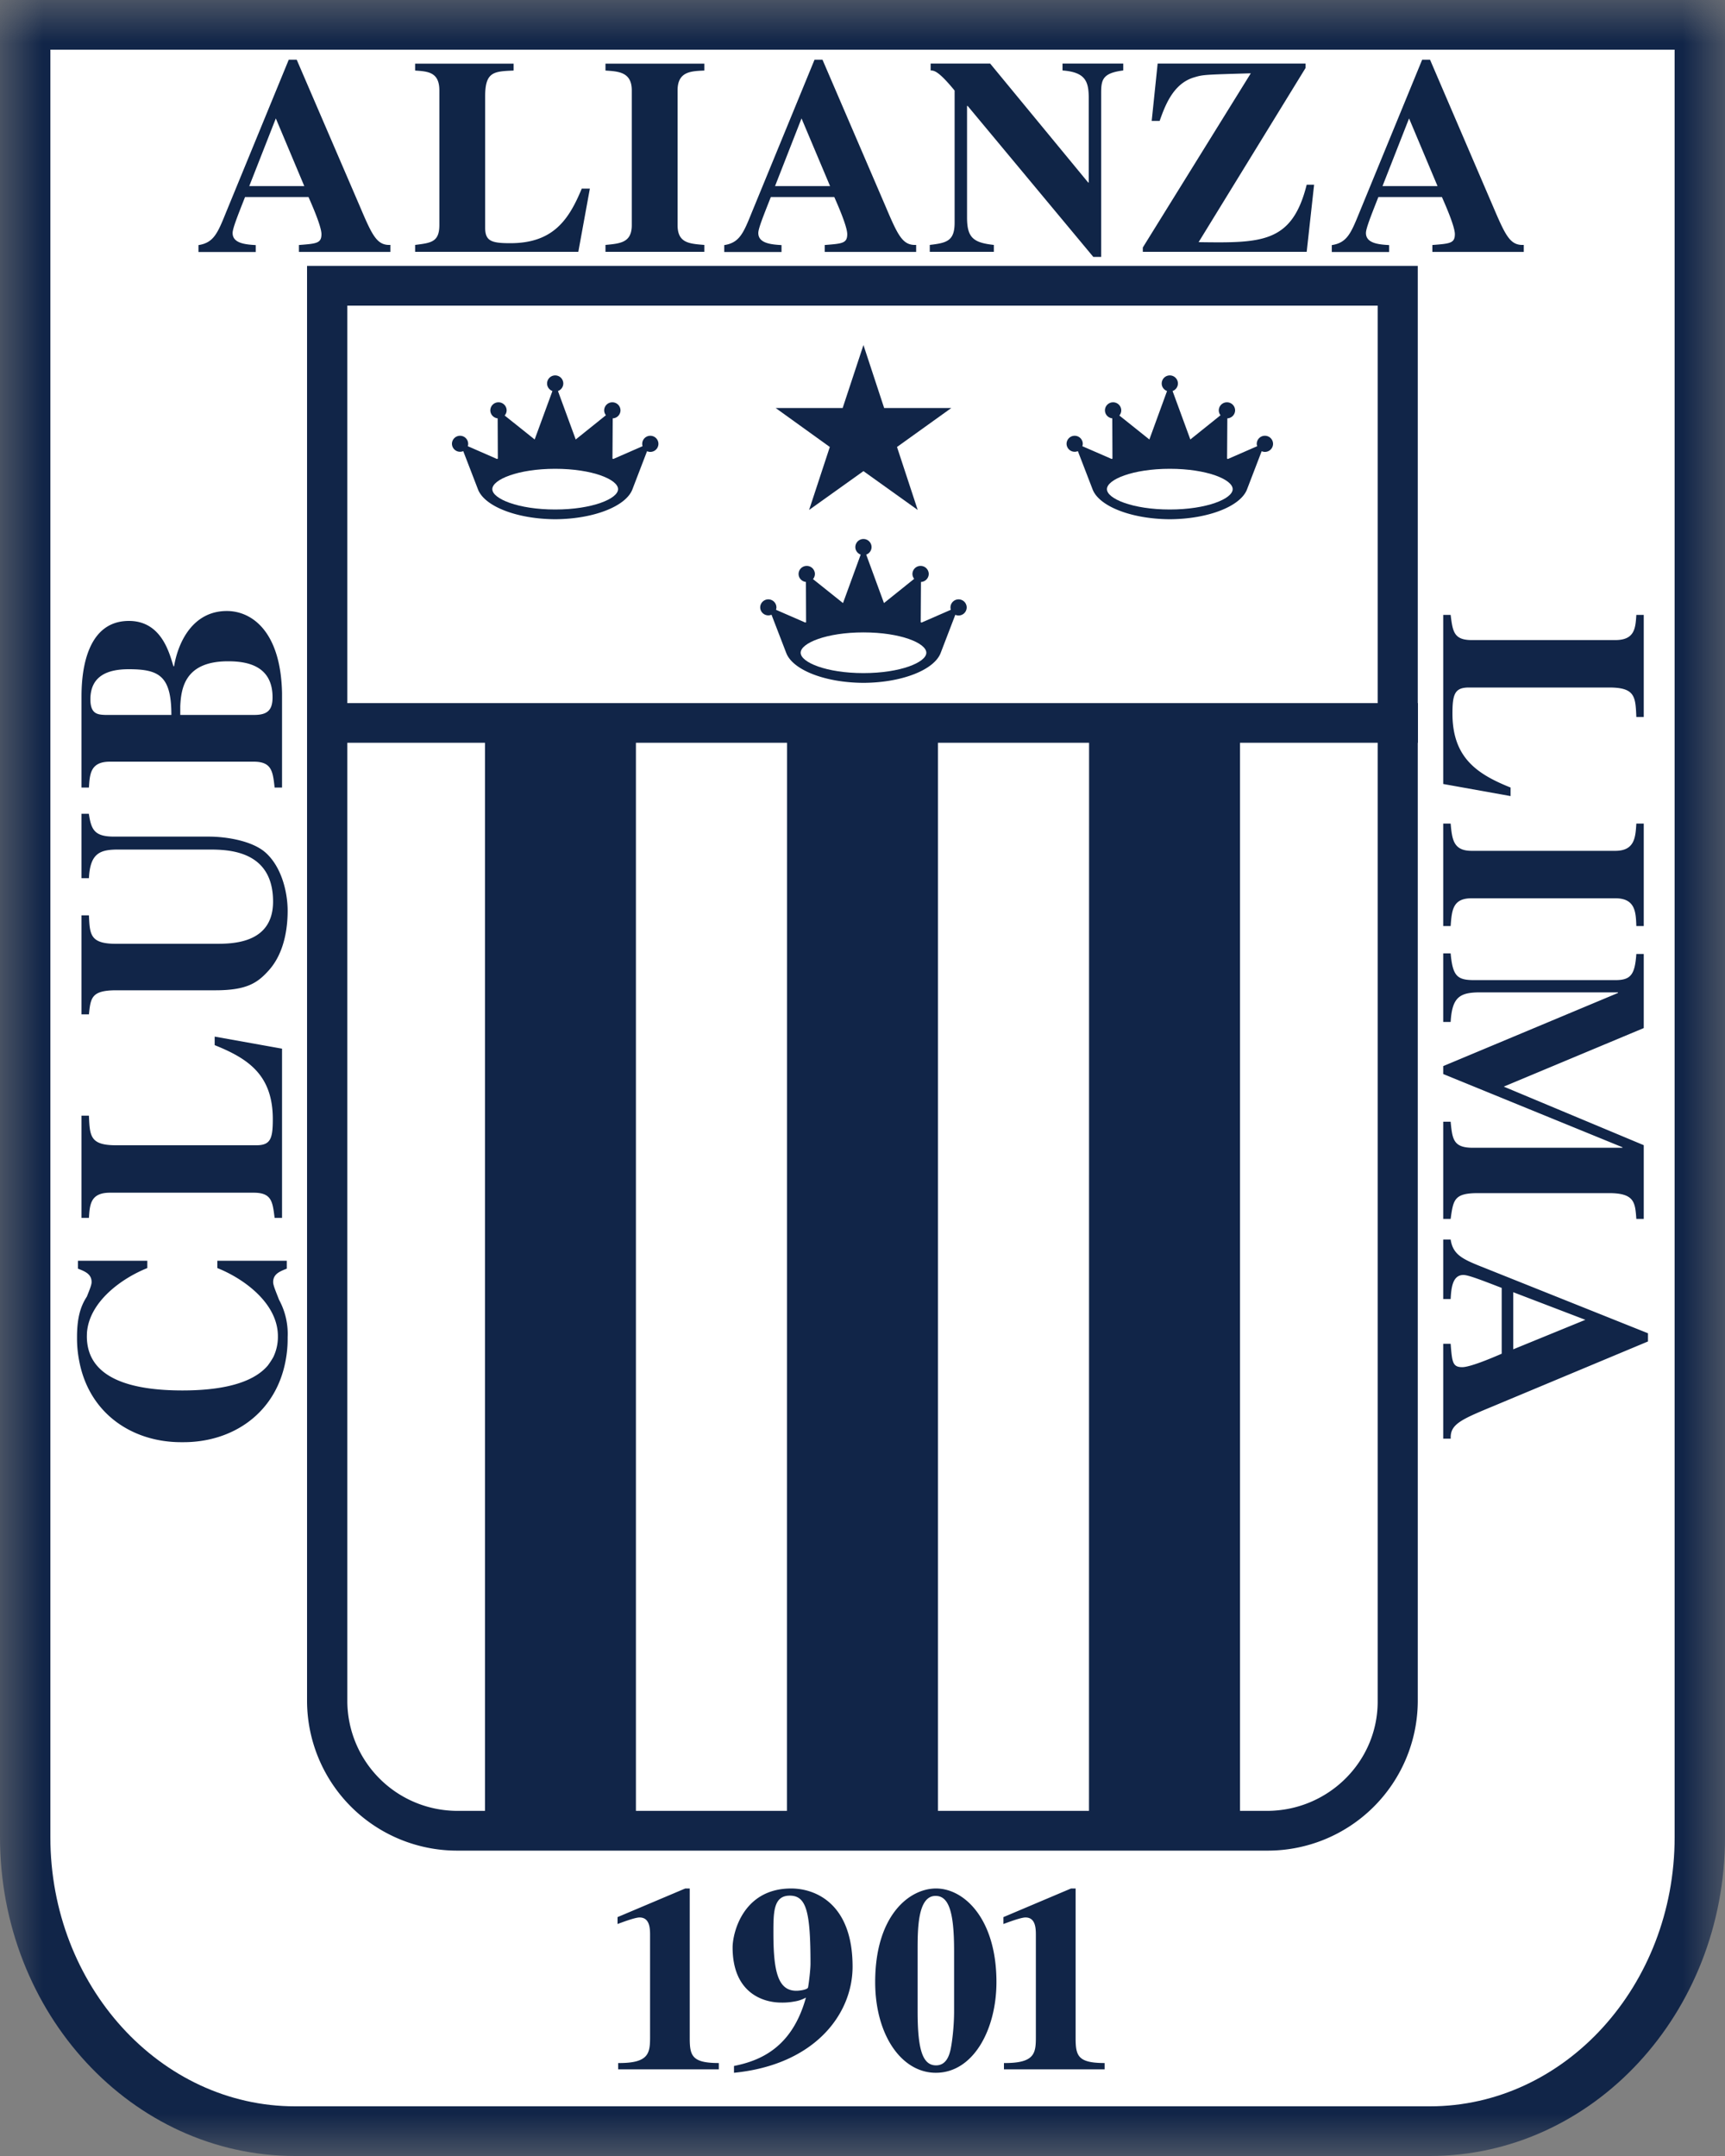 <svg width="20" height="25" viewBox="0 0 20 25" xmlns="http://www.w3.org/2000/svg" xmlns:xlink="http://www.w3.org/1999/xlink">
    <rect x="0" y="0" width="20" height="25" fill="#808080" stroke="none"/>
    <defs>
        <path id="h5prr9esma" d="M0 0h20v25H0z"/>
        <path id="32qrzo9ksc" d="M0 25h20V0H0z"/>
    </defs>
    <g fill="none" fill-rule="evenodd">
        <g>
            <mask id="zto3v9crqb" fill="#fff">
                <use xlink:href="#h5prr9esma"/>
            </mask>
            <path d="M16.578 0H0V21.304C0 23.345 1.532 25 3.422 25h13.156C18.468 25 20 23.345 20 21.304V0h-3.422z" fill="#112548" mask="url(#zto3v9crqb)"/>
        </g>
        <path d="M3.422 24.424c-1.565 0-2.838-1.4-2.838-3.12V.576h18.832v20.728c0 1.72-1.273 3.12-2.838 3.12H3.422z" fill="#FFF"/>
        <path d="M14.689 3.083H3.56v16.648a1.74 1.74 0 0 0 1.75 1.728h9.378a1.74 1.74 0 0 0 1.75-1.728V3.083h-1.75z" fill="#112548"/>
        <path d="M5.311 20.998a1.277 1.277 0 0 1-1.284-1.267V3.544h11.946v16.187c0 .699-.576 1.267-1.284 1.267H5.31z" fill="#FFF"/>
        <mask id="ia79sm5fnd" fill="#fff">
            <use xlink:href="#32qrzo9ksc"/>
        </mask>
        <path fill="#112548" mask="url(#ia79sm5fnd)" d="M3.56 8.613h12.88v-.46H3.56zM3.335 15.515v-.01a.827.827 0 0 0-.1-.434c-.036-.094-.068-.166-.068-.204 0-.092.072-.123.158-.156v-.092H2.52v.085c.3.119.702.404.702.79a.54.54 0 0 1-.054.244.96.96 0 0 1-.063.096c-.187.22-.575.289-.99.289-.582 0-1.108-.133-1.108-.628l.001-.039c.026-.367.411-.637.7-.752v-.085H.904v.092c.086.033.158.064.158.156 0 .033-.025.092-.055.168-.075.114-.114.25-.114.47v.017c0 .09.009.175.025.257.115.615.618.944 1.182.944h.028c.564 0 1.068-.329 1.183-.944a1.33 1.33 0 0 0 .024-.257v-.007M3.27 12.16v1.962h-.086c-.024-.19-.034-.292-.244-.292H1.275c-.227 0-.234.139-.244.292H.945v-1.185h.086c.01.238.014.343.316.343h1.624c.165 0 .192-.075.192-.302 0-.513-.285-.703-.674-.859v-.099l.781.14zM1.03 9.436c.028.187.066.265.293.265H2.42c.203 0 .51.048.664.19.186.17.251.465.251.669 0 .15-.02.468-.216.689-.131.146-.252.234-.623.234H1.347c-.289 0-.296.089-.316.279H.945v-1.148h.086c.01.224.014.33.316.33h1.149c.196 0 .67 0 .67-.49 0-.597-.525-.603-.746-.603H1.371c-.21 0-.326.04-.34.332H.945v-.747h.086zM3.27 9.131V8.038c-.014-.716-.35-.953-.64-.953-.392 0-.564.356-.612.641h-.007c-.045-.143-.134-.526-.516-.526-.536 0-.55.692-.55.882v1.05h.086c.01-.157.017-.3.244-.3H2.94c.21 0 .223.11.244.3h.086zM1.217 8.29c-.08-.004-.169-.007-.169-.18 0-.275.203-.35.444-.35.35 0 .495.075.495.53h-.77zm.873 0v-.102c.01-.22.062-.52.554-.52.21 0 .516.044.516.418 0 .143-.055.204-.21.204h-.86zM16.733 9.09V7.13h.086c.024.19.035.292.244.292h1.665c.227 0 .234-.14.244-.292h.086v1.184h-.086c-.01-.237-.014-.342-.316-.342h-1.624c-.164 0-.192.074-.192.302 0 .512.285.702.674.858v.099l-.78-.14zM16.733 10.74V9.55h.086c.017.184.031.316.244.316h1.665c.227 0 .234-.16.244-.316h.086v1.188h-.086c-.006-.16-.01-.322-.244-.322h-1.665c-.22 0-.23.136-.244.322h-.086zM16.733 14.134v-1.127h.086c.02.204.031.302.258.302h1.734v-.006l-2.078-.849v-.092l2.026-.848v-.007h-1.6c-.24 0-.323.06-.34.343h-.086v-.795h.086c.024.265.076.31.275.31h1.634c.179 0 .227-.062.244-.303h.086v.859l-1.623.679 1.623.679v.855h-.086c-.014-.19-.02-.299-.316-.299h-1.52c-.276 0-.286.075-.317.299h-.086zM16.82 16.682c-.008-.163.11-.218.477-.37l1.81-.757v-.095l-1.885-.754c-.258-.102-.375-.15-.403-.333h-.086v.69h.086c.007-.116.017-.279.148-.279.055 0 .196.054.444.15v.763c-.11.048-.365.156-.458.156-.113 0-.117-.061-.134-.271h-.086v1.1h.086zm.725-1.698.836.32-.836.342v-.662zM8.334 23.995H7.167v-.073c.36.003.37-.116.37-.305v-1.173c0-.076 0-.21-.122-.21-.043 0-.149.036-.255.076v-.08l.785-.332h.052v1.737c0 .204.028.287.337.287v.073zM8.51 24.035c.933-.092 1.375-.677 1.375-1.231 0-.732-.432-.906-.712-.906-.56 0-.679.518-.679.683 0 .525.349.64.564.64a.739.739 0 0 0 .149-.012.402.402 0 0 0 .137-.046c-.159.576-.523.731-.834.793v.079zm.457-1.622c0-.24 0-.432.19-.432.193 0 .24.188.24.789 0 .07-.019.226-.028.274-.003.025-.087.04-.137.04-.215 0-.265-.232-.265-.67zM10.147 22.983c0 .613.305 1.052.703 1.052.436 0 .703-.503.703-1.052 0-.731-.373-1.085-.7-1.085-.314 0-.706.317-.706 1.085zm.915.336c0 .2-.028.396-.044.46-.015.06-.05.17-.165.17-.161 0-.214-.195-.214-.63v-.699c0-.252 0-.636.208-.636.15 0 .215.176.215.636v.699zM12.807 23.995H11.64v-.073c.361.003.37-.116.37-.305v-1.173c0-.076 0-.21-.12-.21-.044 0-.15.036-.256.076v-.08l.784-.332h.053v1.737c0 .204.028.287.336.287v.073z"/>
        <path d="M4.528 2.84c-.157.007-.21-.103-.357-.45L3.44.692h-.092l-.727 1.77c-.098.243-.144.353-.32.38v.08h.664v-.08c-.111-.007-.268-.017-.268-.14 0-.051.052-.184.144-.417h.736c.046.104.15.343.15.43 0 .107-.058.11-.261.126v.08h1.06v-.08zM2.89 2.158l.308-.785.33.785h-.638zM6.705 2.92H4.813v-.08c.183-.023.281-.032.281-.23V1.048c0-.213-.134-.22-.281-.23v-.08h1.142v.08c-.229.01-.33.013-.33.298V2.64c0 .155.072.18.291.18.495 0 .678-.268.829-.633h.094l-.134.734zM8.166 2.92H7.02v-.08c.177-.016.305-.029.305-.23V1.048c0-.213-.154-.22-.305-.23v-.08h1.146v.08c-.154.007-.31.01-.31.23V2.61c0 .206.13.216.31.23v.08zM10.623 2.84c-.157.007-.21-.103-.357-.45L9.536.692h-.092l-.727 1.77c-.098.243-.144.353-.32.38v.08h.664v-.08c-.111-.007-.269-.017-.269-.14 0-.051.053-.184.145-.417h.736c.046.104.15.343.15.43 0 .107-.058.11-.261.126v.08h1.06v-.08zm-1.637-.682.307-.785.331.785h-.638zM10.78 2.84c.196-.023.288-.045.288-.258V1.05c-.183-.223-.236-.233-.278-.233v-.08h.69l1.137 1.38h.006v-.98c0-.194-.039-.3-.304-.32v-.08h.704v.08c-.236.03-.256.104-.256.259v1.903h-.091l-1.457-1.751h-.007V2.52c0 .233.069.294.311.32v.08h-.743v-.08zM15.15 2.92h-1.9v-.05L14.502.85c-.553.016-.553.016-.66.048-.246.074-.338.34-.397.504h-.092l.069-.665h1.715v.051l-1.24 2.02c.73.01 1.083.013 1.253-.666h.086l-.086.779zM17.666 2.84c-.157.007-.209-.103-.357-.45L16.58.692h-.091l-.727 1.77c-.099.243-.144.353-.321.38v.08h.665v-.08c-.112-.007-.269-.017-.269-.14 0-.051.052-.184.144-.417h.737c.046.104.15.343.15.43 0 .107-.059.11-.261.126v.08h1.06v-.08zm-1.637-.682.308-.785.33.785h-.638zM7.54 5.053a.094.094 0 0 0-.094.093c0 .01.001.019.004.028l-.339.148-.01-.004.003-.467a.093.093 0 0 0 .09-.093.094.094 0 0 0-.094-.093.094.094 0 0 0-.095.093c0 .022.008.041.02.057l-.35.281-.206-.562a.093.093 0 0 0 .062-.087.094.094 0 0 0-.094-.094.094.094 0 0 0-.094.094c0 .04.026.074.062.087l-.206.562-.348-.278a.091.091 0 0 0 .023-.06.094.094 0 0 0-.095-.093.094.094 0 0 0-.094.093c0 .049.038.088.085.093l.002.467-.01.004-.338-.148a.092.092 0 0 0 .004-.028.094.094 0 0 0-.094-.093.094.094 0 0 0-.094.093.094.094 0 0 0 .131.085l.171.444c.075.195.446.343.895.346.449-.003.82-.151.895-.346l.17-.443a.094.094 0 0 0 .132-.085.094.094 0 0 0-.094-.094" fill="#102547" mask="url(#ia79sm5fnd)"/>
        <path d="M6.437 5.908c-.43 0-.729-.125-.729-.236 0-.112.3-.236.729-.236.43 0 .729.124.729.236 0 .111-.3.236-.729.236" fill="#FFF" mask="url(#ia79sm5fnd)"/>
        <path d="M14.666 5.053a.094.094 0 0 0-.095.093c0 .01.002.019.005.028l-.339.148-.01-.004.003-.467a.094.094 0 0 0 .09-.093.094.094 0 0 0-.094-.093.094.094 0 0 0-.095.093.09.09 0 0 0 .02.057l-.35.281-.206-.562a.093.093 0 0 0 .062-.087.094.094 0 0 0-.094-.094.094.094 0 0 0-.094.094c0 .04.026.074.062.087l-.205.562-.348-.278a.092.092 0 0 0 .022-.06.094.094 0 0 0-.095-.093.094.094 0 0 0-.094.093c0 .049.038.088.085.093l.002.467-.009.004-.34-.148a.096.096 0 0 0 .005-.028.094.094 0 0 0-.094-.093.094.094 0 0 0-.094.093.094.094 0 0 0 .131.085l.171.444c.075.195.446.343.895.346.449-.003.82-.151.895-.346l.17-.443a.094.094 0 0 0 .132-.085.094.094 0 0 0-.094-.094" fill="#102547" mask="url(#ia79sm5fnd)"/>
        <path d="M13.563 5.908c-.43 0-.729-.125-.729-.236 0-.112.3-.236.729-.236.43 0 .729.124.729.236 0 .111-.3.236-.73.236" fill="#FFF" mask="url(#ia79sm5fnd)"/>
        <path d="M11.114 6.95a.094.094 0 0 0-.094.093c0 .01.001.019.004.028l-.339.148-.01-.004.003-.467a.094.094 0 0 0 .09-.092.094.094 0 0 0-.094-.094.094.094 0 0 0-.095.094c0 .02.008.04.02.056l-.35.281-.206-.562a.093.093 0 0 0 .062-.087.094.094 0 0 0-.094-.094.094.094 0 0 0-.094.094c0 .04.026.074.062.087l-.205.562-.348-.278a.092.092 0 0 0 .022-.06.094.094 0 0 0-.095-.093.094.094 0 0 0-.094.094c0 .048.038.087.085.092l.002.467-.009.004-.34-.148a.093.093 0 0 0 .005-.028.094.094 0 0 0-.094-.093.094.094 0 0 0-.094.093.094.094 0 0 0 .131.085l.171.444c.075.195.446.344.895.346.449-.002.82-.151.895-.346l.17-.443a.094.094 0 0 0 .132-.085.094.094 0 0 0-.094-.094" fill="#102547" mask="url(#ia79sm5fnd)"/>
        <path d="M10.011 7.805c-.43 0-.728-.125-.728-.236 0-.112.299-.236.728-.236.43 0 .729.124.729.236 0 .111-.3.236-.729.236" fill="#FFF" mask="url(#ia79sm5fnd)"/>
        <path fill="#112548" mask="url(#ia79sm5fnd)" d="M9.124 21.267h1.751V8.383h-1.75zM12.626 21.267h1.751V8.383h-1.75zM5.623 21.267h1.75V8.383h-1.75zM10.011 4.001l.24.73h.779l-.63.452.24.73-.629-.45-.63.45.24-.73-.628-.452h.777z"/>
    </g>
</svg>
